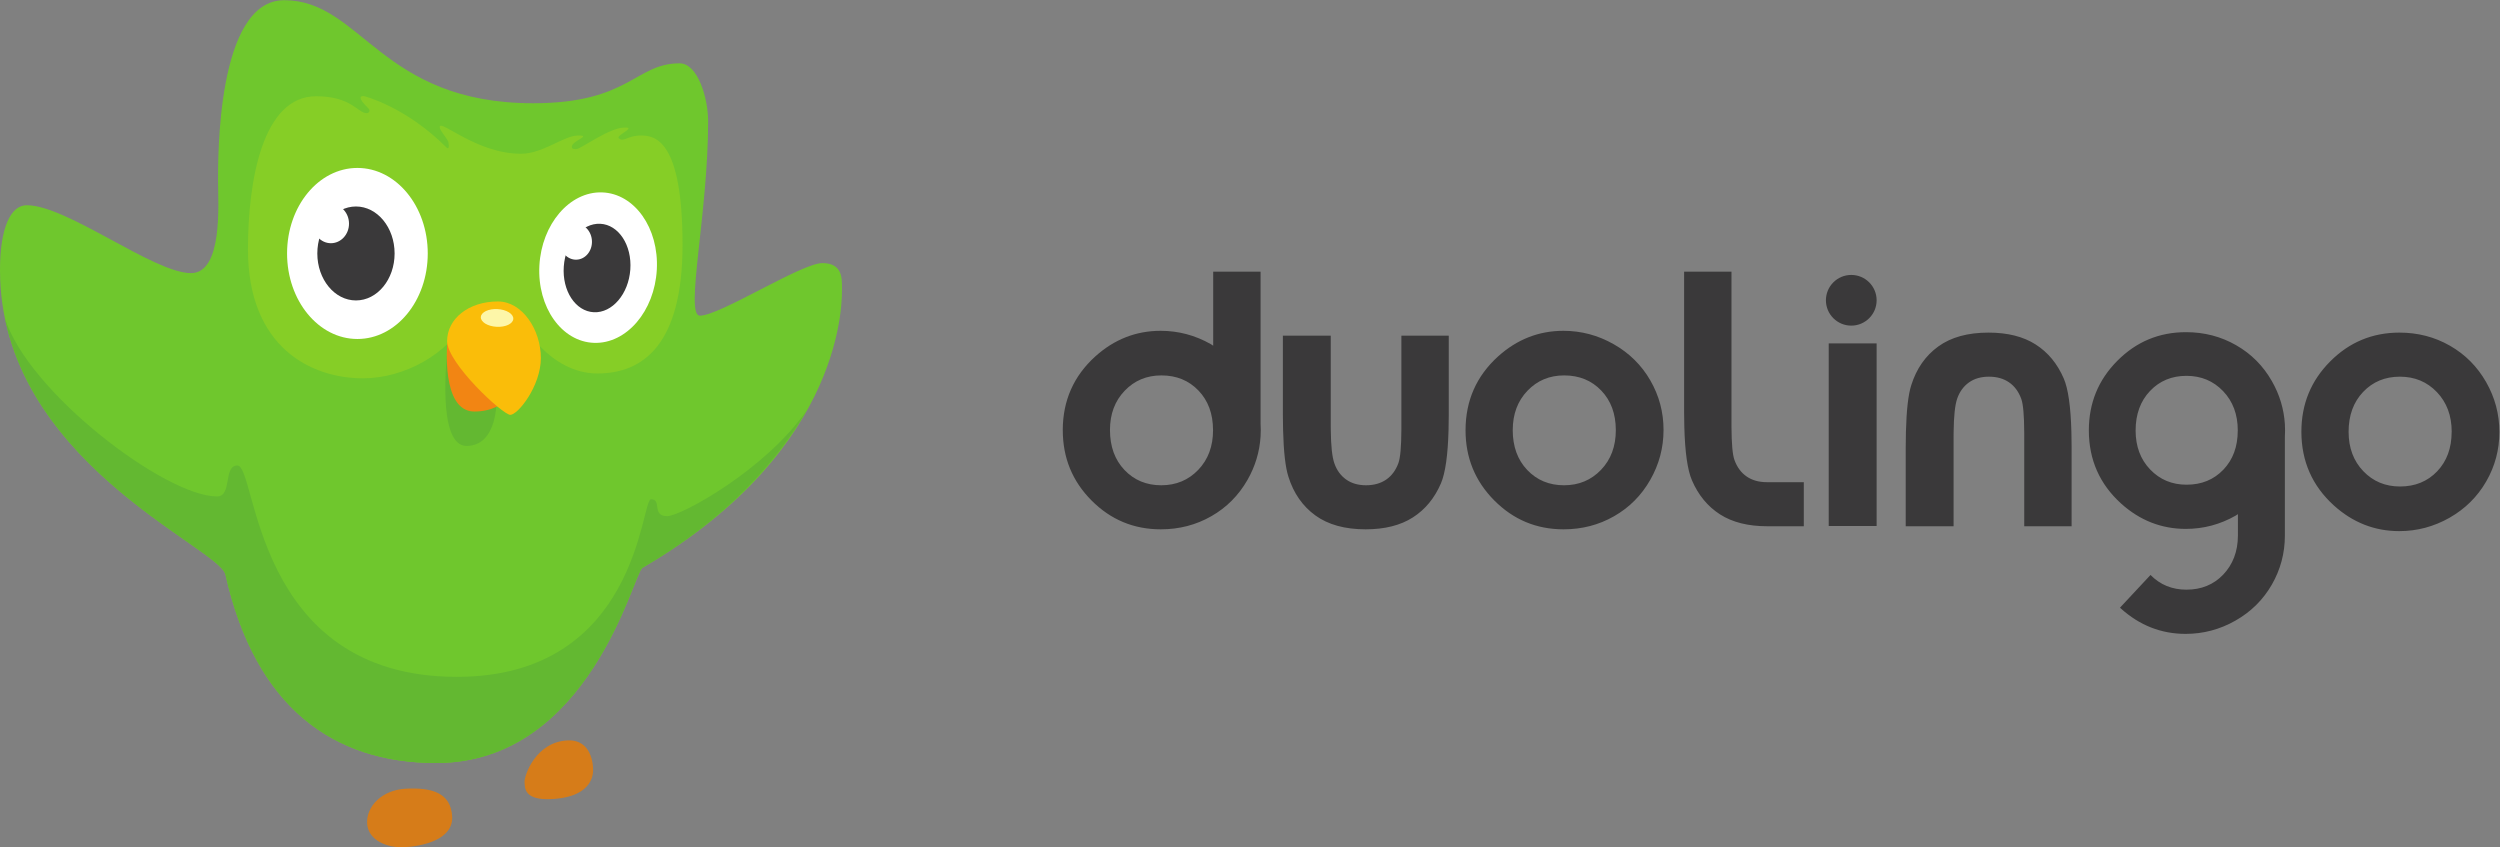 <?xml version="1.0" encoding="UTF-8" standalone="no"?>
<svg
   xmlns:dc="http://purl.org/dc/elements/1.1/"
   xmlns:cc="http://creativecommons.org/ns#"
   xmlns:rdf="http://www.w3.org/1999/02/22-rdf-syntax-ns#"
   xmlns:svg="http://www.w3.org/2000/svg"
   xmlns="http://www.w3.org/2000/svg"
   viewBox="0 0 701.467 237.733"
   height="237.733"
   width="701.467"
   xml:space="preserve"
   id="svg2"
   version="1.1"><rect x="0" y="0" width="701.467" height="237.733" fill="#808080" stroke="none"/><defs
     id="defs6" /><g
     transform="matrix(1.333,0,0,-1.333,0,237.733)"
     id="g10"><g
       transform="scale(0.1)"
       id="g12"><path
         id="path14"
         style="fill:#3a393a;fill-opacity:1;fill-rule:nonzero;stroke:none"
         d="m 3370.09,794.523 c -20.76,-21.671 -46.71,-32.535 -77.95,-32.535 -31.23,0 -57.03,10.774 -77.41,32.153 -20.34,21.457 -30.55,49.453 -30.55,84.043 0,0.125 0.03,0.23 0.03,0.351 0.09,33.445 10.4,60.91 30.93,82.363 20.59,21.563 46.37,32.336 77.35,32.336 31.72,0 57.76,-10.664 78.12,-31.957 20.29,-21.234 30.45,-48.804 30.56,-82.742 0,-0.121 0.02,-0.226 0.02,-0.351 0,-34.122 -10.35,-61.961 -31.1,-83.661 z m 103.76,188.145 c -18.48,32.112 -44.24,57.562 -77.24,76.312 -33.01,18.73 -68.26,28.14 -105.75,28.14 -51.86,0 -97.75,-18.03 -137.7,-54.08 -45.35,-41.216 -68.08,-92.716 -68.28,-154.505 0,-0.226 -0.02,-0.476 -0.02,-0.715 0,-57.957 20.19,-107.218 60.46,-147.73 40.28,-40.57 88.93,-60.828 145.9,-60.828 38.74,0 74.14,9.179 106.3,27.57 32.15,18.348 57.56,43.906 76.13,76.488 18.66,32.649 27.98,67.676 27.98,105.215 0,37.266 -9.26,71.981 -27.78,104.133 z M 2522.31,794.523 c -20.76,-21.671 -46.73,-32.535 -77.95,-32.535 -31.24,0 -57.03,10.774 -77.4,32.153 -20.35,21.457 -30.54,49.453 -30.54,84.043 0,0.125 0.01,0.23 0.01,0.351 h -0.03 c 0.09,33.445 10.33,60.91 30.91,82.363 20.58,21.563 46.41,32.336 77.37,32.336 31.71,0 57.75,-10.664 78.12,-31.957 20.27,-21.234 30.45,-48.804 30.53,-82.742 0,-0.121 0.06,-0.226 0.06,-0.351 0,-34.122 -10.37,-61.961 -31.08,-83.661 z m 131.1,417.027 h -99.72 v -155.78 c -1.69,1 -3.16,2.23 -4.89,3.21 -33.01,18.73 -68.25,28.14 -105.76,28.14 -51.86,0 -97.78,-18.03 -137.71,-54.08 -45.38,-41.216 -68.09,-92.716 -68.29,-154.505 h 0.06 c 0,-0.226 -0.02,-0.476 -0.02,-0.715 0,-57.957 20.13,-107.218 60.42,-147.73 40.32,-40.57 88.97,-60.828 145.91,-60.828 38.74,0 74.16,9.179 106.3,27.57 32.14,18.348 57.56,43.906 76.18,76.488 16.29,28.586 25.47,58.977 27.52,91.246 v 0.051 c 0.27,4.613 0.41,9.258 0.41,13.918 0,4.352 -0.14,8.637 -0.41,12.899 z m 296.4,-329.351 c 0,-1.269 -0.02,-2.414 -0.02,-3.664 -0.17,-35.367 -2.24,-58.719 -6.22,-69.742 -5.6,-15.332 -14.23,-26.961 -25.83,-34.914 -11.57,-7.899 -25.7,-11.891 -42.27,-11.891 -16.61,0 -30.57,4.032 -41.9,12.082 -11.39,8.059 -19.61,19.289 -24.73,33.801 -4.83,13.535 -7.34,37.219 -7.63,70.664 -0.02,2.317 -0.07,4.527 -0.07,6.934 v 191.411 h -100.8 V 911.406 c 0,-11.691 0.16,-22.492 0.44,-32.871 1.16,-45.906 4.89,-78.933 11.26,-98.613 10.91,-34.84 29.87,-61.953 56.76,-81.461 26.91,-19.481 62.15,-29.199 105.75,-29.199 40.18,0 73.33,8.32 99.36,25 26.03,16.66 45.76,40.609 59.16,71.758 9.27,21.695 14.62,59.324 16.02,112.515 0.24,9.539 0.44,19.395 0.44,29.961 v 168.384 h -99.72 V 882.199" /><path
         id="path16"
         style="fill:#3a393a;fill-opacity:1;fill-rule:nonzero;stroke:none"
         d="m 4710.33,876.832 h -0.04 c -0.05,-33.637 -10.13,-60.953 -30.23,-81.988 -20.22,-21.114 -45.98,-31.664 -77.43,-31.664 -30.73,0 -56.25,10.672 -76.7,32.027 -20.35,21.238 -30.53,48.477 -30.61,81.625 h 0.01 c 0,0.129 -0.01,0.219 -0.01,0.363 0,34.258 10.1,62 30.31,83.266 20.15,21.23 45.75,31.863 76.69,31.863 30.9,0 56.66,-10.738 77.21,-32.234 20.55,-21.488 30.84,-49.106 30.84,-82.895 0,-0.144 -0.04,-0.234 -0.04,-0.363 z m 99.16,13.84 c -2.04,31.98 -11.13,62.101 -27.29,90.43 -18.43,32.308 -43.59,57.598 -75.47,75.788 -31.84,18.23 -66.96,27.36 -105.33,27.36 -56.48,0 -104.67,-20.07 -144.6,-60.28 -39.96,-40.165 -59.93,-88.978 -59.93,-146.423 0,-0.227 0.01,-0.477 0.01,-0.715 h -0.01 c 0.18,-61.234 22.71,-112.262 67.66,-153.121 39.58,-35.723 85.09,-53.563 136.45,-53.563 37.2,0 72.11,9.274 104.8,27.864 1.72,0.976 3.18,2.168 4.87,3.179 v -45.14 c -0.08,-33.641 -10.9,-61.129 -31,-82.192 -20.2,-21.097 -46.03,-31.64 -77.41,-31.64 -30.15,0 -55.36,10.34 -75.57,30.953 l -64.2,-68.774 c 0.6,-0.527 1.07,-1.136 1.64,-1.668 39.58,-35.73 85.1,-53.57 136.46,-53.57 37.21,0 72.17,9.281 104.84,27.879 32.68,18.563 58.18,43.813 76.57,75.652 18.33,31.86 27.51,66.239 27.51,103.18 v 208.184 c 0.23,4.218 0.38,8.465 0.38,12.777 h 0.04 c 0,4.629 -0.13,9.234 -0.42,13.785 z m 351.04,-16.582 c -0.07,-33.973 -10.22,-61.531 -30.49,-82.77 -20.38,-21.289 -46.44,-31.91 -78.13,-31.91 -30.94,0 -56.77,10.738 -77.4,32.301 -20.48,21.434 -30.81,48.918 -30.88,82.379 0,0.098 -0.02,0.203 -0.02,0.34 0,34.562 10.2,62.574 30.57,84.023 20.39,21.426 46.15,32.113 77.38,32.113 31.24,0 57.2,-10.824 77.93,-32.504 20.72,-21.656 31.14,-49.539 31.14,-83.632 0,-0.137 -0.1,-0.242 -0.1,-0.34 z m 72.54,105.176 c -18.66,32.614 -44.02,58.124 -76.14,76.504 -32.14,18.39 -67.58,27.57 -106.29,27.57 -56.98,0 -105.62,-20.23 -145.91,-60.81 -40.34,-40.518 -60.48,-89.796 -60.48,-147.749 v -0.691 c 0.2,-61.813 22.96,-113.301 68.32,-154.551 39.9,-36.039 85.84,-54.059 137.66,-54.059 37.52,0 72.81,9.391 105.84,28.122 32.95,18.789 58.66,44.238 77.2,76.367 18.52,32.133 27.77,66.828 27.77,104.121 0,37.48 -9.31,72.531 -27.97,105.176 z M 3896.79,1204.74 c -29.47,0 -53.36,-23.92 -53.36,-53.38 0,-29.44 23.89,-53.34 53.36,-53.34 29.47,0 53.38,23.9 53.38,53.34 0,29.46 -23.91,53.38 -53.38,53.38 z m 447.35,-218.185 c -13.43,31.205 -33.12,55.105 -59.16,71.785 -26.08,16.68 -59.18,25 -99.37,25 -43.6,0 -78.83,-9.72 -105.71,-29.2 -26.93,-19.48 -45.88,-46.64 -56.83,-81.484 -6.35,-19.656 -10.1,-52.668 -11.25,-98.566 -0.28,-10.406 -0.43,-21.207 -0.43,-32.899 V 675.719 h 100.77 v 191.437 c 0,2.371 0.07,4.594 0.07,6.934 0.35,33.445 2.85,57.109 7.63,70.656 5.14,14.461 13.41,25.75 24.74,33.781 11.35,8.028 25.29,12.039 41.92,12.039 16.63,0 30.71,-3.914 42.28,-11.855 11.61,-7.934 20.19,-19.563 25.83,-34.875 4,-11.066 6.04,-34.402 6.2,-69.746 0,-1.254 0.05,-2.383 0.05,-3.703 V 675.719 h 99.7 v 168.422 c 0,10.539 -0.15,20.386 -0.43,29.949 -1.41,53.152 -6.73,90.801 -16.01,112.465 z M 3676.69,780.371 c -11.61,7.91 -20.22,19.524 -25.8,34.863 -4.04,11.067 -6.06,34.422 -6.24,69.762 v 326.644 h -99.72 V 914.957 c 0,-10.539 0.15,-20.387 0.45,-29.961 1.39,-53.187 6.68,-90.805 16.01,-112.508 13.4,-31.156 33.13,-55.078 59.13,-71.769 26.05,-16.68 59.2,-25 99.34,-25 h 77 V 768.5 h -77.88 c -16.61,0 -30.72,3.941 -42.29,11.871 z M 3849.32,676.32 h 100.85 v 384.31 H 3849.32 V 676.32" /><path
         id="path18"
         style="fill:#6fc72d;fill-opacity:1;fill-rule:nonzero;stroke:none"
         d="m 598.172,1783.01 c 163.238,0 202.07,-216.9 524.108,-216.9 203.21,0 214.6,84.01 308.26,84.01 38.28,0 60.05,-73.28 60.05,-122.14 0,-193.1 -49.57,-408.99 -17.37,-408.99 42.2,0 213.57,110.65 257.99,110.65 42.19,0 41.08,-32.76 41.08,-51.08 0,-18.32 12.97,-338.298 -420.11,-590.369 C 1333.3,577.078 1241.5,177.352 917.984,177.352 701.816,177.352 537.465,294.281 474.539,574.121 461.953,631.859 0,813.98 0,1215.23 c 0,88.1 22.211,136.22 56.266,136.22 85.132,0 267.25,-142.88 345.722,-142.88 67.926,0 57.004,148.06 57.004,192.48 0,44.42 -3.703,381.96 139.18,381.96" /><path
         id="path20"
         style="fill:#86ce26;fill-opacity:1;fill-rule:nonzero;stroke:none"
         d="m 1349.37,1498.23 c -29.42,0 -36.54,-15.18 -46.98,-5.69 -4.75,4.75 20.4,15.66 20.4,20.41 0,2.37 -3.79,1.9 -9.01,1.9 -30.85,0 -91.61,-45.09 -100.15,-45.09 -3.8,0 -9.97,-0.95 -9.97,4.75 0,12.81 43.19,23.72 13.29,23.72 -29.9,0 -74.04,-38.44 -120.08,-38.44 -94.92,0 -171.335,74.52 -171.335,56.01 0,-6.65 10.918,-17.09 18.035,-30.38 0,0 4.274,-19.93 -3.797,-12.34 -87.093,87.1 -174.183,108.22 -174.183,108.22 0,0 -6.649,0 -6.649,-2.85 0,-9.97 18.989,-23.26 18.989,-27.06 0,-3.79 -2.375,-6.17 -6.172,-6.17 -18.512,0 -31.801,35.6 -106.317,35.6 -112.484,0 -143.468,-177.03 -143.468,-322.27 0,-205.98 132.554,-271.433 242.191,-271.433 86.957,0 180.047,51.263 219.008,126.523 l 115.718,-8.82 c 0,0 56.72,-107.508 158.77,-107.508 95.75,0 179.04,60.598 179.04,270.738 0,220.69 -57.9,230.18 -87.33,230.18" /><path
         id="path22"
         style="fill:#ffffff;fill-opacity:1;fill-rule:nonzero;stroke:none"
         d="m 900.383,1249.92 c 0,-99.42 -66.289,-180.03 -148.063,-180.03 -81.773,0 -148.062,80.61 -148.062,180.03 0,99.42 66.289,180.02 148.062,180.02 81.774,0 148.063,-80.6 148.063,-180.02" /><path
         id="path24"
         style="fill:#ffffff;fill-opacity:1;fill-rule:nonzero;stroke:none"
         d="m 1382.54,1215.93 c -4.69,-87.45 -63.82,-156.49 -132.08,-154.19 -68.26,2.3 -119.79,75.06 -115.1,162.51 4.68,87.46 63.81,156.5 132.07,154.2 68.26,-2.3 119.79,-75.06 115.11,-162.52" /><path
         id="path26"
         style="fill:#3a393a;fill-opacity:1;fill-rule:nonzero;stroke:none"
         d="m 830.609,1249.92 c 0,-54.62 -36.418,-98.89 -81.336,-98.89 -44.921,0 -81.335,44.27 -81.335,98.89 0,54.62 36.414,98.89 81.335,98.89 44.918,0 81.336,-44.27 81.336,-98.89" /><path
         id="path28"
         style="fill:#ffffff;fill-opacity:1;fill-rule:nonzero;stroke:none"
         d="m 734.648,1312.65 c 0,-22.73 -17.054,-41.16 -38.093,-41.16 -21.039,0 -38.098,18.43 -38.098,41.16 0,22.74 17.059,41.17 38.098,41.17 21.039,0 38.093,-18.43 38.093,-41.17" /><path
         id="path30"
         style="fill:#3a393a;fill-opacity:1;fill-rule:nonzero;stroke:none"
         d="m 1326.76,1215.96 c -3.72,-51.42 -38.08,-91.6 -76.75,-89.75 -38.67,1.85 -67,45.03 -63.28,96.45 3.71,51.41 38.07,91.59 76.74,89.75 38.67,-1.86 67.01,-45.03 63.29,-96.45" /><path
         id="path32"
         style="fill:#63b831;fill-opacity:1;fill-rule:nonzero;stroke:none"
         d="m 941.559,1042.41 c 0,0 -23.782,-199.047 41.347,-197.672 65.124,1.375 62.354,96.75 61.944,97.895 -0.41,1.14 -103.291,99.777 -103.291,99.777" /><path
         id="path34"
         style="fill:#ffffff;fill-opacity:1;fill-rule:nonzero;stroke:none"
         d="m 1246.02,1275.83 c 0.67,-20.97 -13.95,-38.43 -32.64,-39 -18.7,-0.58 -34.39,15.95 -35.05,36.91 -0.66,20.97 13.95,38.43 32.65,39 18.69,0.58 34.38,-15.95 35.04,-36.91" /><path
         id="path36"
         style="fill:#63b831;fill-opacity:1;fill-rule:nonzero;stroke:none"
         d="m 1698.37,920.297 c -85.55,-124.817 -264.62,-223.285 -294,-223.285 -33.31,0 -10.36,35.539 -34.05,35.539 -21.47,0 -25.91,-373.821 -408.656,-373.821 -430.121,0 -420.496,444.887 -461.953,444.887 -30.356,0 -10.363,-65.148 -42.938,-65.148 -108.796,0 -398.55,219.886 -446.703,376.121 C 77.633,782.98 463.059,626.801 474.539,574.121 537.465,294.281 701.816,177.352 917.984,177.352 c 323.516,0 415.316,399.726 434.196,410.839 178.76,104.039 284.1,224.832 346.19,332.106" /><path
         id="path38"
         style="fill:#f28513;fill-opacity:1;fill-rule:nonzero;stroke:none"
         d="m 941.57,1062.75 c 0,0 -14,-145.547 56.86,-145.547 70.86,0 106.08,58.133 106.08,110.327 0,52.19 -162.94,35.22 -162.94,35.22" /><path
         id="path40"
         style="fill:#fabd09;fill-opacity:1;fill-rule:nonzero;stroke:none"
         d="m 1048.08,1148.88 c 51.55,0 90.38,-59.83 90.38,-119.02 0,-59.192 -48.38,-119.657 -64.29,-119.657 -15.91,0 -133.022,108.837 -133.022,155.297 0,46.47 44.551,83.38 106.932,83.38" /><path
         id="path42"
         style="fill:#fdf6a8;fill-opacity:1;fill-rule:nonzero;stroke:none"
         d="m 1080.47,1112.3 c -0.56,-10.3 -16.33,-17.8 -35.21,-16.75 -18.88,1.04 -33.73,10.24 -33.16,20.53 0.57,10.3 16.34,17.8 35.22,16.75 18.88,-1.04 33.72,-10.24 33.15,-20.53" /><path
         id="path44"
         style="fill:#d67c19;fill-opacity:1;fill-rule:nonzero;stroke:none"
         d="m 854.094,123.289 c 55.347,2.902 95.07,-8.891 97.676,-58.578 C 954.375,15.02 886.941,2.031 851.09,0.148 815.242,-1.73 774.66,14.43 772.777,50.281 c -1.879,35.848 31.313,70.391 81.317,73.008" /><path
         id="path46"
         style="fill:#d67c19;fill-opacity:1;fill-rule:nonzero;stroke:none"
         d="m 1194.16,224.898 c 52.83,2.774 53.95,-54.57 54.18,-58.968 0.23,-4.399 5.65,-59.621 -86.81,-64.469 -58.5,-3.07 -56.72,23.199 -57.4,36.09 -0.67,12.898 23.04,83.828 90.03,87.347" /></g></g></svg>